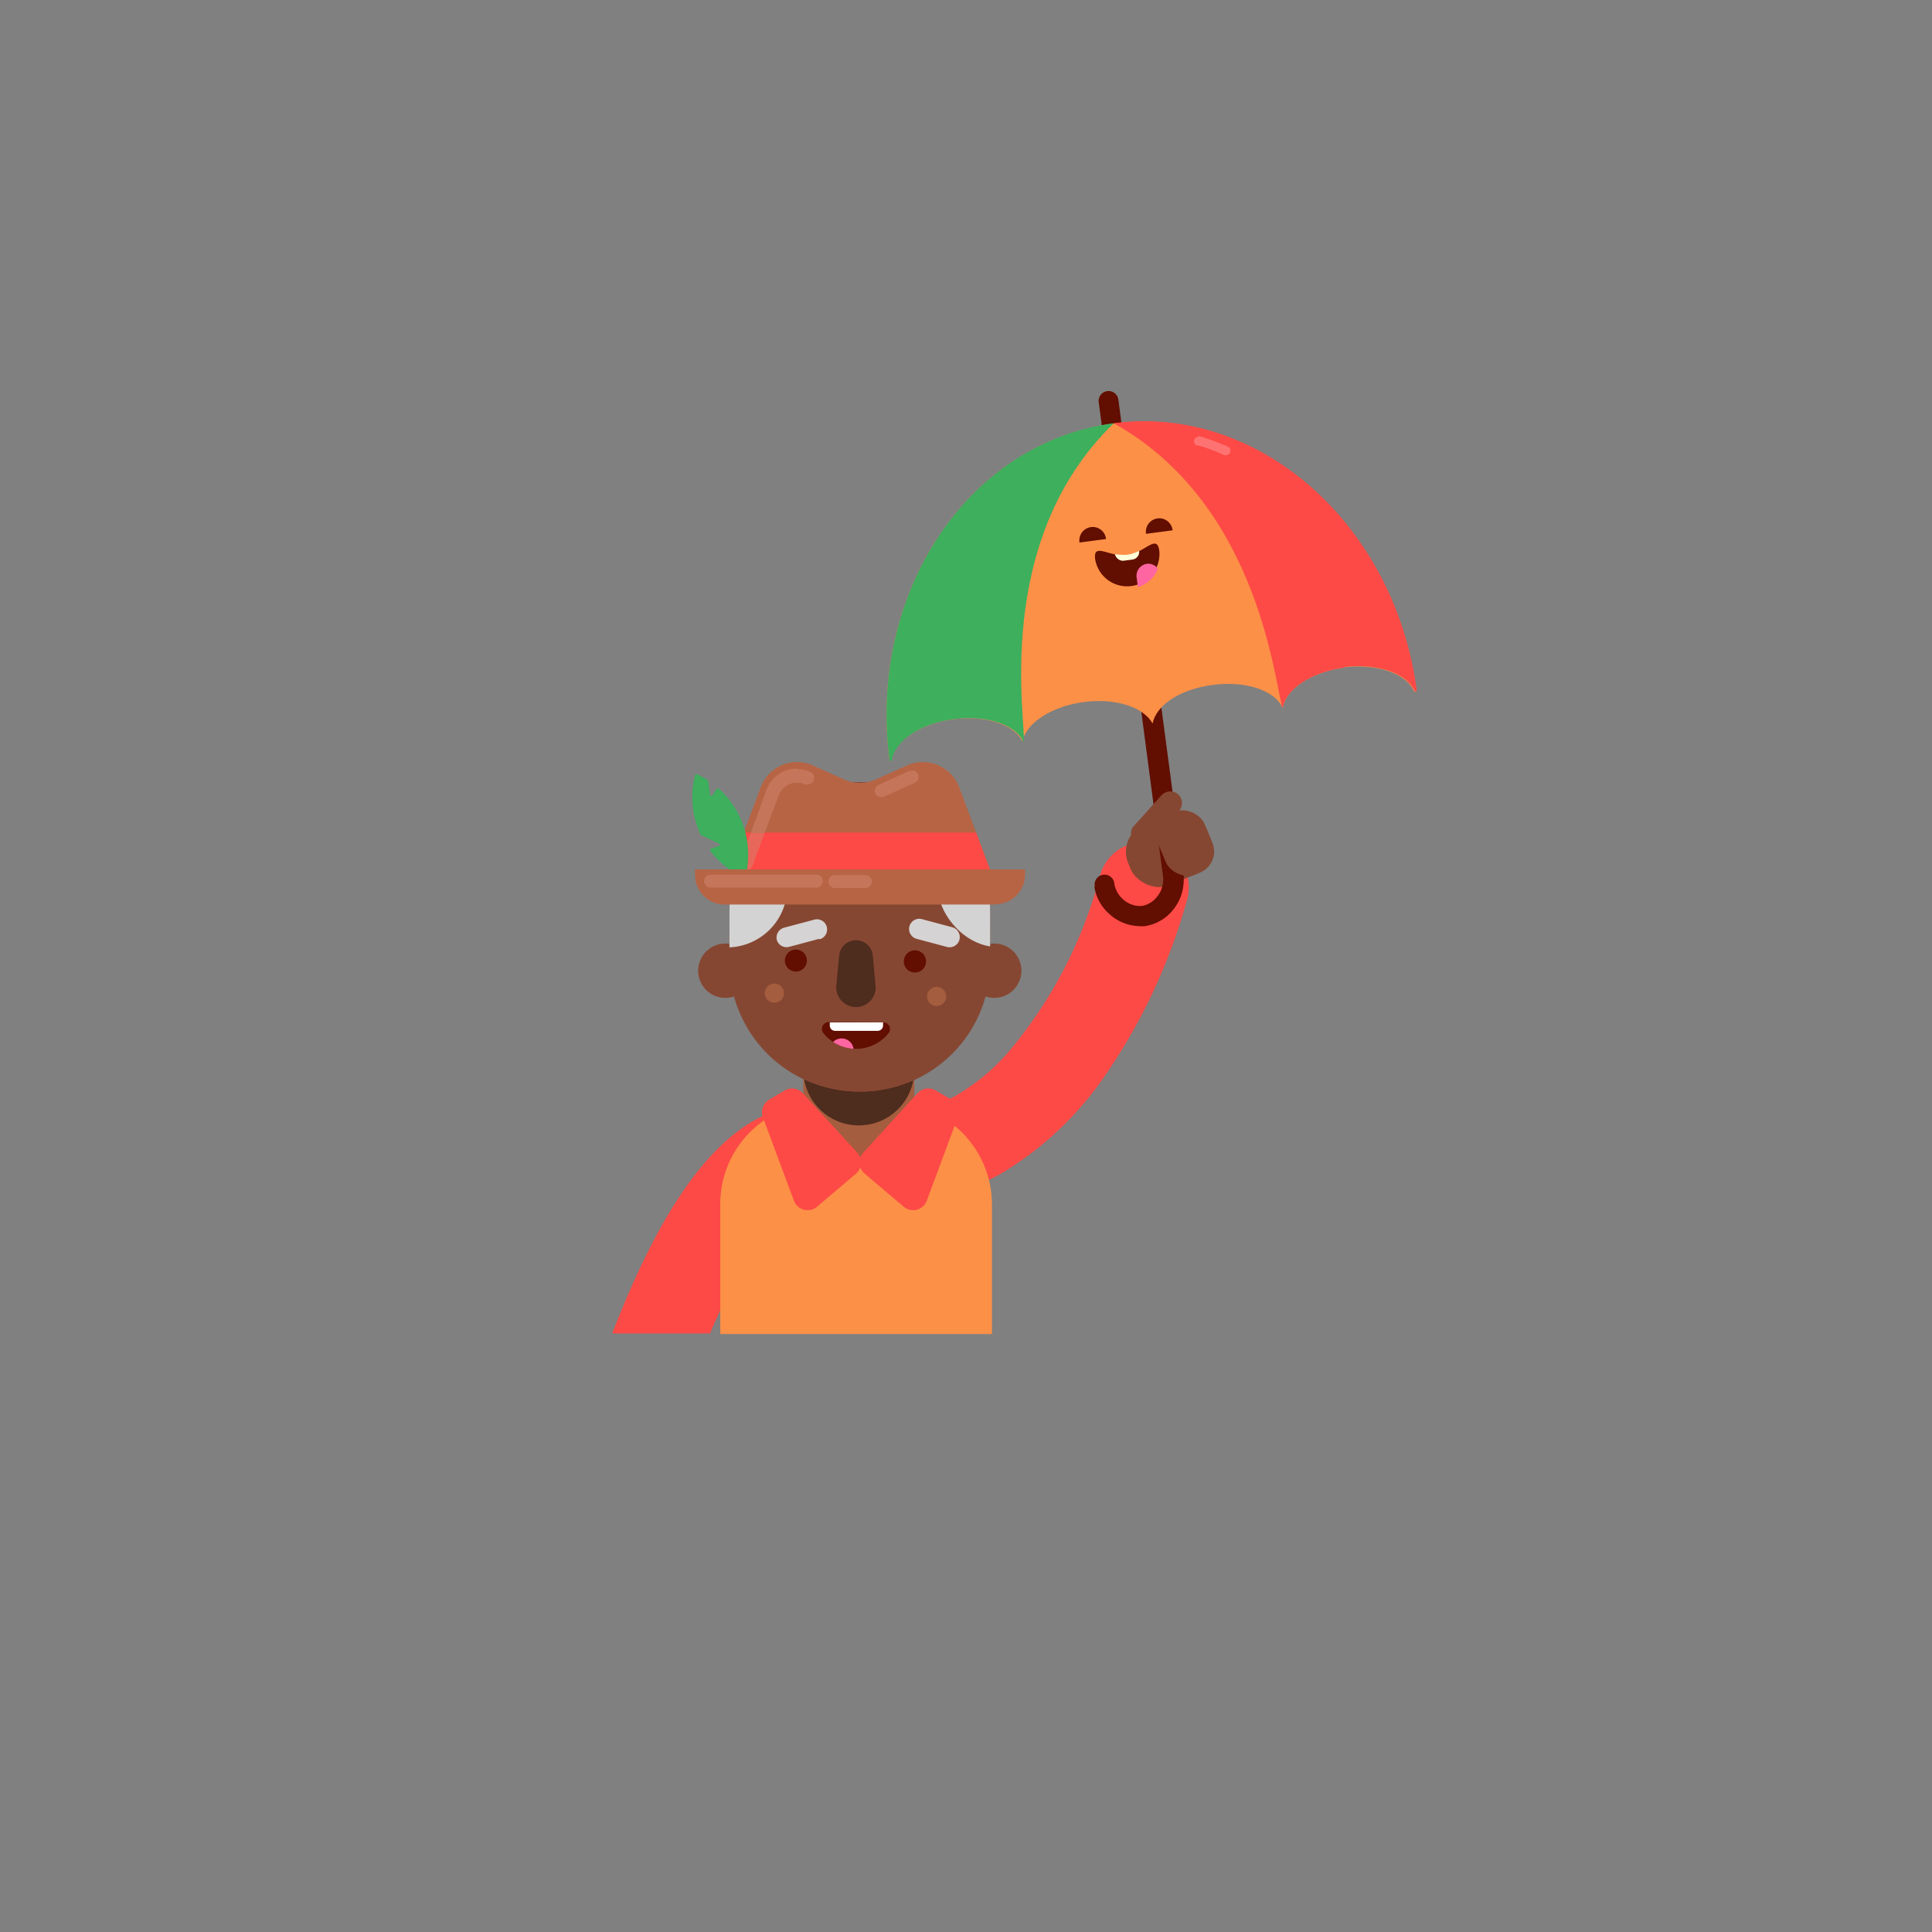 <svg id="Layer_1" data-name="Layer 1" xmlns="http://www.w3.org/2000/svg" xmlns:xlink="http://www.w3.org/1999/xlink" viewBox="0 0 160 160"><rect x="0" y="0" width="160" height="160" fill="#808080" stroke="none"/><defs><style>.cls-1{fill:none;}.cls-2{fill:#864732;}.cls-3{fill:#fd4a46;}.cls-4{fill:#fc9047;}.cls-5{fill:#a45d3e;}.cls-6{fill:#4e2c1e;}.cls-7{clip-path:url(#clip-path);}.cls-8{fill:#d3d3d3;}.cls-9{fill:#6258e0;}.cls-10{fill:#d6d3d4;}.cls-11{fill:#d1866f;}.cls-12{fill:#b76444;}.cls-13{clip-path:url(#clip-path-2);}.cls-14{fill:#c4755a;}.cls-15{fill:#e7685b;}.cls-16{fill:#3daf5d;}.cls-17{fill:#620e00;}.cls-18{clip-path:url(#clip-path-3);}.cls-19{fill:#fffed9;}.cls-20{fill:#ff66a1;}.cls-21{fill:#fe7372;}.cls-22{clip-path:url(#clip-path-4);}.cls-23{fill:#fff;}</style><clipPath id="clip-path"><path class="cls-1" d="M71.28,90.4h-.16A10.71,10.71,0,0,1,60.41,79.69v-4.2A10.72,10.72,0,0,1,71.12,64.77h.16A10.72,10.72,0,0,1,82,75.49v4.2A10.71,10.71,0,0,1,71.28,90.4"/></clipPath><clipPath id="clip-path-2"><path class="cls-1" d="M82.18,72.54H60.25L63,65.2a3.21,3.21,0,0,1,4.34-1.8l2.55,1.15a3.22,3.22,0,0,0,2.65,0l2.55-1.15a3.23,3.23,0,0,1,4.35,1.8l2.74,7.34"/></clipPath><clipPath id="clip-path-3"><path class="cls-1" d="M90.64,46.3a2.75,2.75,0,1,0,5.45-.72c-.2-1.5-1.22.16-2.73.36a3.77,3.77,0,0,1-1.48-.17c-.82-.22-1.37-.45-1.24.53"/></clipPath><clipPath id="clip-path-4"><path class="cls-1" d="M68.63,84.64a.57.57,0,0,0-.44.92,3.45,3.45,0,0,0,5.4,0,.55.55,0,0,0-.45-.89H68.63"/></clipPath></defs><title>Artboard 85</title><path class="cls-2" d="M57.82,80.39a2.25,2.25,0,1,1,2.25,2.25A2.24,2.24,0,0,1,57.82,80.39Z"/><path class="cls-2" d="M58.86,80.39a1.21,1.21,0,1,1,1.21,1.21A1.21,1.21,0,0,1,58.86,80.39Z"/><path class="cls-2" d="M80.09,80.39a2.25,2.25,0,1,1,2.24,2.25A2.24,2.24,0,0,1,80.09,80.39Z"/><path class="cls-2" d="M81.13,80.39a1.21,1.21,0,1,1,1.2,1.21A1.21,1.21,0,0,1,81.13,80.39Z"/><path class="cls-3" d="M70.94,95.3v.07A3.66,3.66,0,0,1,67.2,99h0a2.65,2.65,0,0,0-1.4.51c-1.33.86-3.43,3.15-6.14,9-.29.6-.57,1.24-.86,1.92H50.7c3-7.75,7-15.41,12.46-18a9.37,9.37,0,0,1,2.52-.8c.29-.05.57-.08.87-.11l.64,0h0a1,1,0,0,1,.25,0h.16a3.67,3.67,0,0,1,2.61,1.53A3.63,3.63,0,0,1,70.94,95.3Z"/><path class="cls-3" d="M77,99a13.55,13.55,0,0,0,6.22-2,27.62,27.62,0,0,0,8.53-8.27,48.14,48.14,0,0,0,6.57-14.27,3.74,3.74,0,0,0-7.19-2.06,37.31,37.31,0,0,1-7.64,14.75,16.8,16.8,0,0,1-4,3.38,6.2,6.2,0,0,1-2.73,1A3.74,3.74,0,1,0,77,99Z"/><path class="cls-4" d="M82.15,99.78v10.7H59.65V99.78a8.42,8.42,0,0,1,3.64-7,8.65,8.65,0,0,1,2.39-1.15,8.48,8.48,0,0,1,.87-.21c.24,0,.48-.08.73-.1l.17,0c.22,0,.44,0,.65,0h5.6a9.64,9.64,0,0,1,1.08.06l.37.06a5.05,5.05,0,0,1,.56.12,8.35,8.35,0,0,1,3.34,1.67,7.88,7.88,0,0,1,1.16,1.15A8.42,8.42,0,0,1,82.15,99.78Z"/><path class="cls-5" d="M71.13,96h0a4.6,4.6,0,0,0,4.59-4.59v-6.7a4.6,4.6,0,0,0-9.19,0v6.7A4.6,4.6,0,0,0,71.13,96Z"/><path class="cls-6" d="M71.13,93.2h0a4.59,4.59,0,0,0,4.59-4.59V87.13a4.6,4.6,0,0,0-9.19,0v1.48A4.59,4.59,0,0,0,71.13,93.2Z"/><path class="cls-2" d="M71.2,90.4A10.79,10.79,0,0,1,60.41,79.62v-2.3a10.79,10.79,0,0,1,21.58,0v2.3A10.79,10.79,0,0,1,71.2,90.4"/><path class="cls-2" d="M71.28,90.4h-.16A10.71,10.71,0,0,1,60.41,79.69v-4.2A10.72,10.72,0,0,1,71.12,64.77h.16A10.72,10.72,0,0,1,82,75.49v4.2A10.71,10.71,0,0,1,71.28,90.4"/><g class="cls-7"><path class="cls-8" d="M60.13,66.28h.07a5,5,0,0,1,5,5v2.18a5,5,0,0,1-5,5h-.07a5,5,0,0,1-5-5V71.26a5,5,0,0,1,5-5"/><rect class="cls-8" x="77.66" y="66.28" width="10.05" height="12.15" rx="4.99" ry="4.99"/></g><path class="cls-9" d="M105.62,50.88h-.3a1.19,1.19,0,1,1-1.18-1.18,1.18,1.18,0,0,1,1.18,1.18h.6a1.78,1.78,0,1,0-1.78,1.78,1.78,1.78,0,0,0,1.78-1.78Z"/><path class="cls-10" d="M67.84,77.75l-2.51.67a.84.84,0,0,1-1-.59.85.85,0,0,1,.6-1l2.51-.67a.84.84,0,0,1,.43,1.63Z"/><path class="cls-10" d="M75.91,77.75l2.51.67a.84.84,0,1,0,.44-1.63l-2.51-.67a.84.84,0,0,0-.44,1.63Z"/><path class="cls-11" d="M62.3,71.65l2.21-5.88a1.6,1.6,0,0,1,1.51-1,1.49,1.49,0,0,1,.65.14.55.55,0,0,0,.72-.27.54.54,0,0,0-.27-.71,2.66,2.66,0,0,0-1.1-.24,2.7,2.7,0,0,0-2.52,1.74l-2.2,5.88a.53.53,0,1,0,1,.38"/><path class="cls-12" d="M82.18,72.54H60.25L63,65.2a3.21,3.21,0,0,1,4.34-1.8l2.55,1.15a3.22,3.22,0,0,0,2.65,0l2.55-1.15a3.23,3.23,0,0,1,4.35,1.8l2.74,7.34"/><g class="cls-13"><polyline class="cls-3" points="82.54 72.9 59.64 72.9 59.64 68.95 82.54 68.95 82.54 72.9"/></g><path class="cls-14" d="M66,63.65a2.7,2.7,0,0,0-2.52,1.74L62.17,69h1.15l1.19-3.18a1.61,1.61,0,0,1,1.5-1h0a1.49,1.49,0,0,1,.65.14.64.64,0,0,0,.23,0,.54.54,0,0,0,.49-.32.54.54,0,0,0-.27-.71,2.66,2.66,0,0,0-1.1-.24"/><path class="cls-15" d="M63.32,69H62.17l-.29.76a7.64,7.64,0,0,1,0,2.29.55.55,0,0,0,.44-.35l1-2.7"/><path class="cls-14" d="M75.53,63.84a.47.47,0,0,0-.22,0L72.76,65a.54.54,0,0,0-.27.71.53.53,0,0,0,.71.27l2.56-1.15a.54.54,0,0,0,.27-.71.55.55,0,0,0-.5-.32"/><path class="cls-16" d="M59.54,69.87a.1.1,0,0,1,0,.19l-.69.23-.05.15a7.42,7.42,0,0,0,2.9,2.3,7.38,7.38,0,0,0-2.18-7.44l-.15,0-.37.57a.11.11,0,0,1-.19,0l-.16-1.17,0-.07a7.21,7.21,0,0,0-.94-.52l-.14.06A7.38,7.38,0,0,0,58,69.09l.11.1,1.46.68"/><path class="cls-12" d="M82.45,74.91H60a2.45,2.45,0,0,1-2.44-2.45V72H84.89v.43a2.45,2.45,0,0,1-2.44,2.45"/><path class="cls-14" d="M67.61,72.43H58.85a.54.54,0,0,0-.54.54.54.54,0,0,0,.54.54h8.76a.55.55,0,0,0,.54-.54.54.54,0,0,0-.54-.54"/><path class="cls-14" d="M71.74,72.47H69.22a.54.54,0,1,0,0,1.07h2.52a.54.54,0,0,0,0-1.07"/><rect class="cls-2" x="93.27" y="67.64" width="7.08" height="5.46" rx="2.46" ry="2.46" transform="translate(-19.64 42.71) rotate(-22.65)"/><path class="cls-17" d="M91.45,44.66a1.11,1.11,0,0,0-2.21.29Z"/><path class="cls-17" d="M93.07,36.53l-.45-3.43a.82.82,0,1,0-1.63.21l.46,3.43a.82.82,0,1,0,1.62-.21"/><path class="cls-17" d="M90.63,73.43a3.74,3.74,0,0,0,1.25,2.27,3.79,3.79,0,0,0,2.47,1,3.4,3.4,0,0,0,.45,0,3.67,3.67,0,0,0,2.33-1.33,3.88,3.88,0,0,0,.9-2.42,3.11,3.11,0,0,0,0-.43L95.67,54.77A.82.82,0,1,0,94,55l2.33,17.69a1.8,1.8,0,0,1,0,.22,2.21,2.21,0,0,1-.53,1.38,2,2,0,0,1-1.27.74l-.24,0A2.13,2.13,0,0,1,93,74.47a2.17,2.17,0,0,1-.71-1.25.82.82,0,1,0-1.62.21Z"/><path class="cls-4" d="M111.31,55.29c-2.73.36-4.85,1.8-5.08,3.35-.63-1.44-3-2.28-5.78-1.92s-4.7,1.7-5,3.2c-.73-1.36-3.07-2.13-5.71-1.78s-4.75,1.73-5.07,3.25c-.69-1.39-3.06-2.18-5.73-1.83S74,61.38,73.8,63l-.13,0c-1.82-13.84,6.47-26.34,18.52-27.92s23.29,8.34,25.11,22.18l-.19,0c-.61-1.46-3-2.32-5.8-2"/><path class="cls-17" d="M97.11,43.92a1.11,1.11,0,1,0-2.2.29Z"/><path class="cls-17" d="M91.6,44.64a1.11,1.11,0,1,0-2.2.29Z"/><path class="cls-3" d="M111.31,55.29c-2.73.36-4.85,1.8-5.08,3.35-.63-1.44-1.72-16.75-14-23.59,12-1.59,23.29,8.34,25.11,22.18l-.19,0c-.61-1.46-3-2.32-5.8-2"/><path class="cls-16" d="M79,59.55c2.73-.36,5.15.48,5.78,1.92.24-1.55-2.68-16.62,7.46-26.42C80.14,36.63,71.85,49.13,73.67,63l.19,0C74.07,61.37,76.2,59.91,79,59.55Z"/><path class="cls-17" d="M90.7,46.33a2.68,2.68,0,0,0,5.31-.7c-.19-1.47-1.19.15-2.66.34S90.5,44.86,90.7,46.33Z"/><g class="cls-18"><rect class="cls-19" x="92.23" y="43.62" width="2.02" height="2.79" rx="0.64" ry="0.64" transform="translate(-5.09 12.58) rotate(-7.52)"/><path class="cls-20" d="M95.32,49.46h0a1,1,0,0,0,.86-1.14l-.1-.77A1,1,0,0,0,95,46.69a1,1,0,0,0-.87,1.13l.1.77A1,1,0,0,0,95.32,49.46Z"/></g><path class="cls-21" d="M99.23,36.18a.37.37,0,0,0-.09.72l.15,0a16.68,16.68,0,0,1,2.1.79.4.4,0,0,0,.15,0,.36.36,0,0,0,.33-.22.36.36,0,0,0-.19-.48,19,19,0,0,0-2.36-.87h-.09"/><path class="cls-2" d="M95.24,69.83l2.41-2.68a1,1,0,0,0-.08-1.37,1,1,0,0,0-1.37.07l-2.41,2.68a1,1,0,0,0,1.45,1.3"/><rect class="cls-2" x="96.06" y="67.09" width="4.18" height="5.46" rx="1.9" ry="1.9" transform="translate(-19.28 43.04) rotate(-22.58)"/><path class="cls-17" d="M65,79.55a.91.91,0,0,1,1.82,0,.91.91,0,0,1-1.82,0Z"/><path class="cls-17" d="M74.85,79.62a.92.92,0,1,1,.91.92A.91.91,0,0,1,74.85,79.62Z"/><path class="cls-17" d="M68.63,84.64a.57.57,0,0,0-.44.92,3.45,3.45,0,0,0,5.4,0,.55.55,0,0,0-.45-.89Z"/><g class="cls-22"><path class="cls-23" d="M72.68,85.37H69.16a.44.44,0,0,1-.44-.44V84h4.41v.88A.45.45,0,0,1,72.68,85.37Z"/><path class="cls-20" d="M70.7,87a1,1,0,1,0-1,1A1,1,0,0,0,70.7,87Z"/></g><path class="cls-5" d="M78.36,82.53a.79.79,0,1,0-.79.78A.79.79,0,0,0,78.36,82.53Z"/><path class="cls-5" d="M64.92,82.26a.79.79,0,1,0-.79.78A.78.78,0,0,0,64.92,82.26Z"/><path class="cls-6" d="M70.89,83.4h0a1.64,1.64,0,0,1-1.63-1.78l.24-2.52a1.4,1.4,0,0,1,2.78,0l.23,2.52A1.62,1.62,0,0,1,70.89,83.4Z"/><path class="cls-3" d="M70.9,97.19l-3.24,2.75a1.21,1.21,0,0,1-1.91-.5l-2.57-6.91a1.21,1.21,0,0,1,.53-1.47L65,90.3a1.2,1.2,0,0,1,1.49.24L71,95.46A1.2,1.2,0,0,1,70.9,97.19Z"/><path class="cls-3" d="M71.6,97.19l3.25,2.75a1.2,1.2,0,0,0,1.9-.5l2.57-6.91a1.21,1.21,0,0,0-.53-1.47l-1.32-.76a1.2,1.2,0,0,0-1.49.24l-4.49,4.92A1.2,1.2,0,0,0,71.6,97.19Z"/></svg>